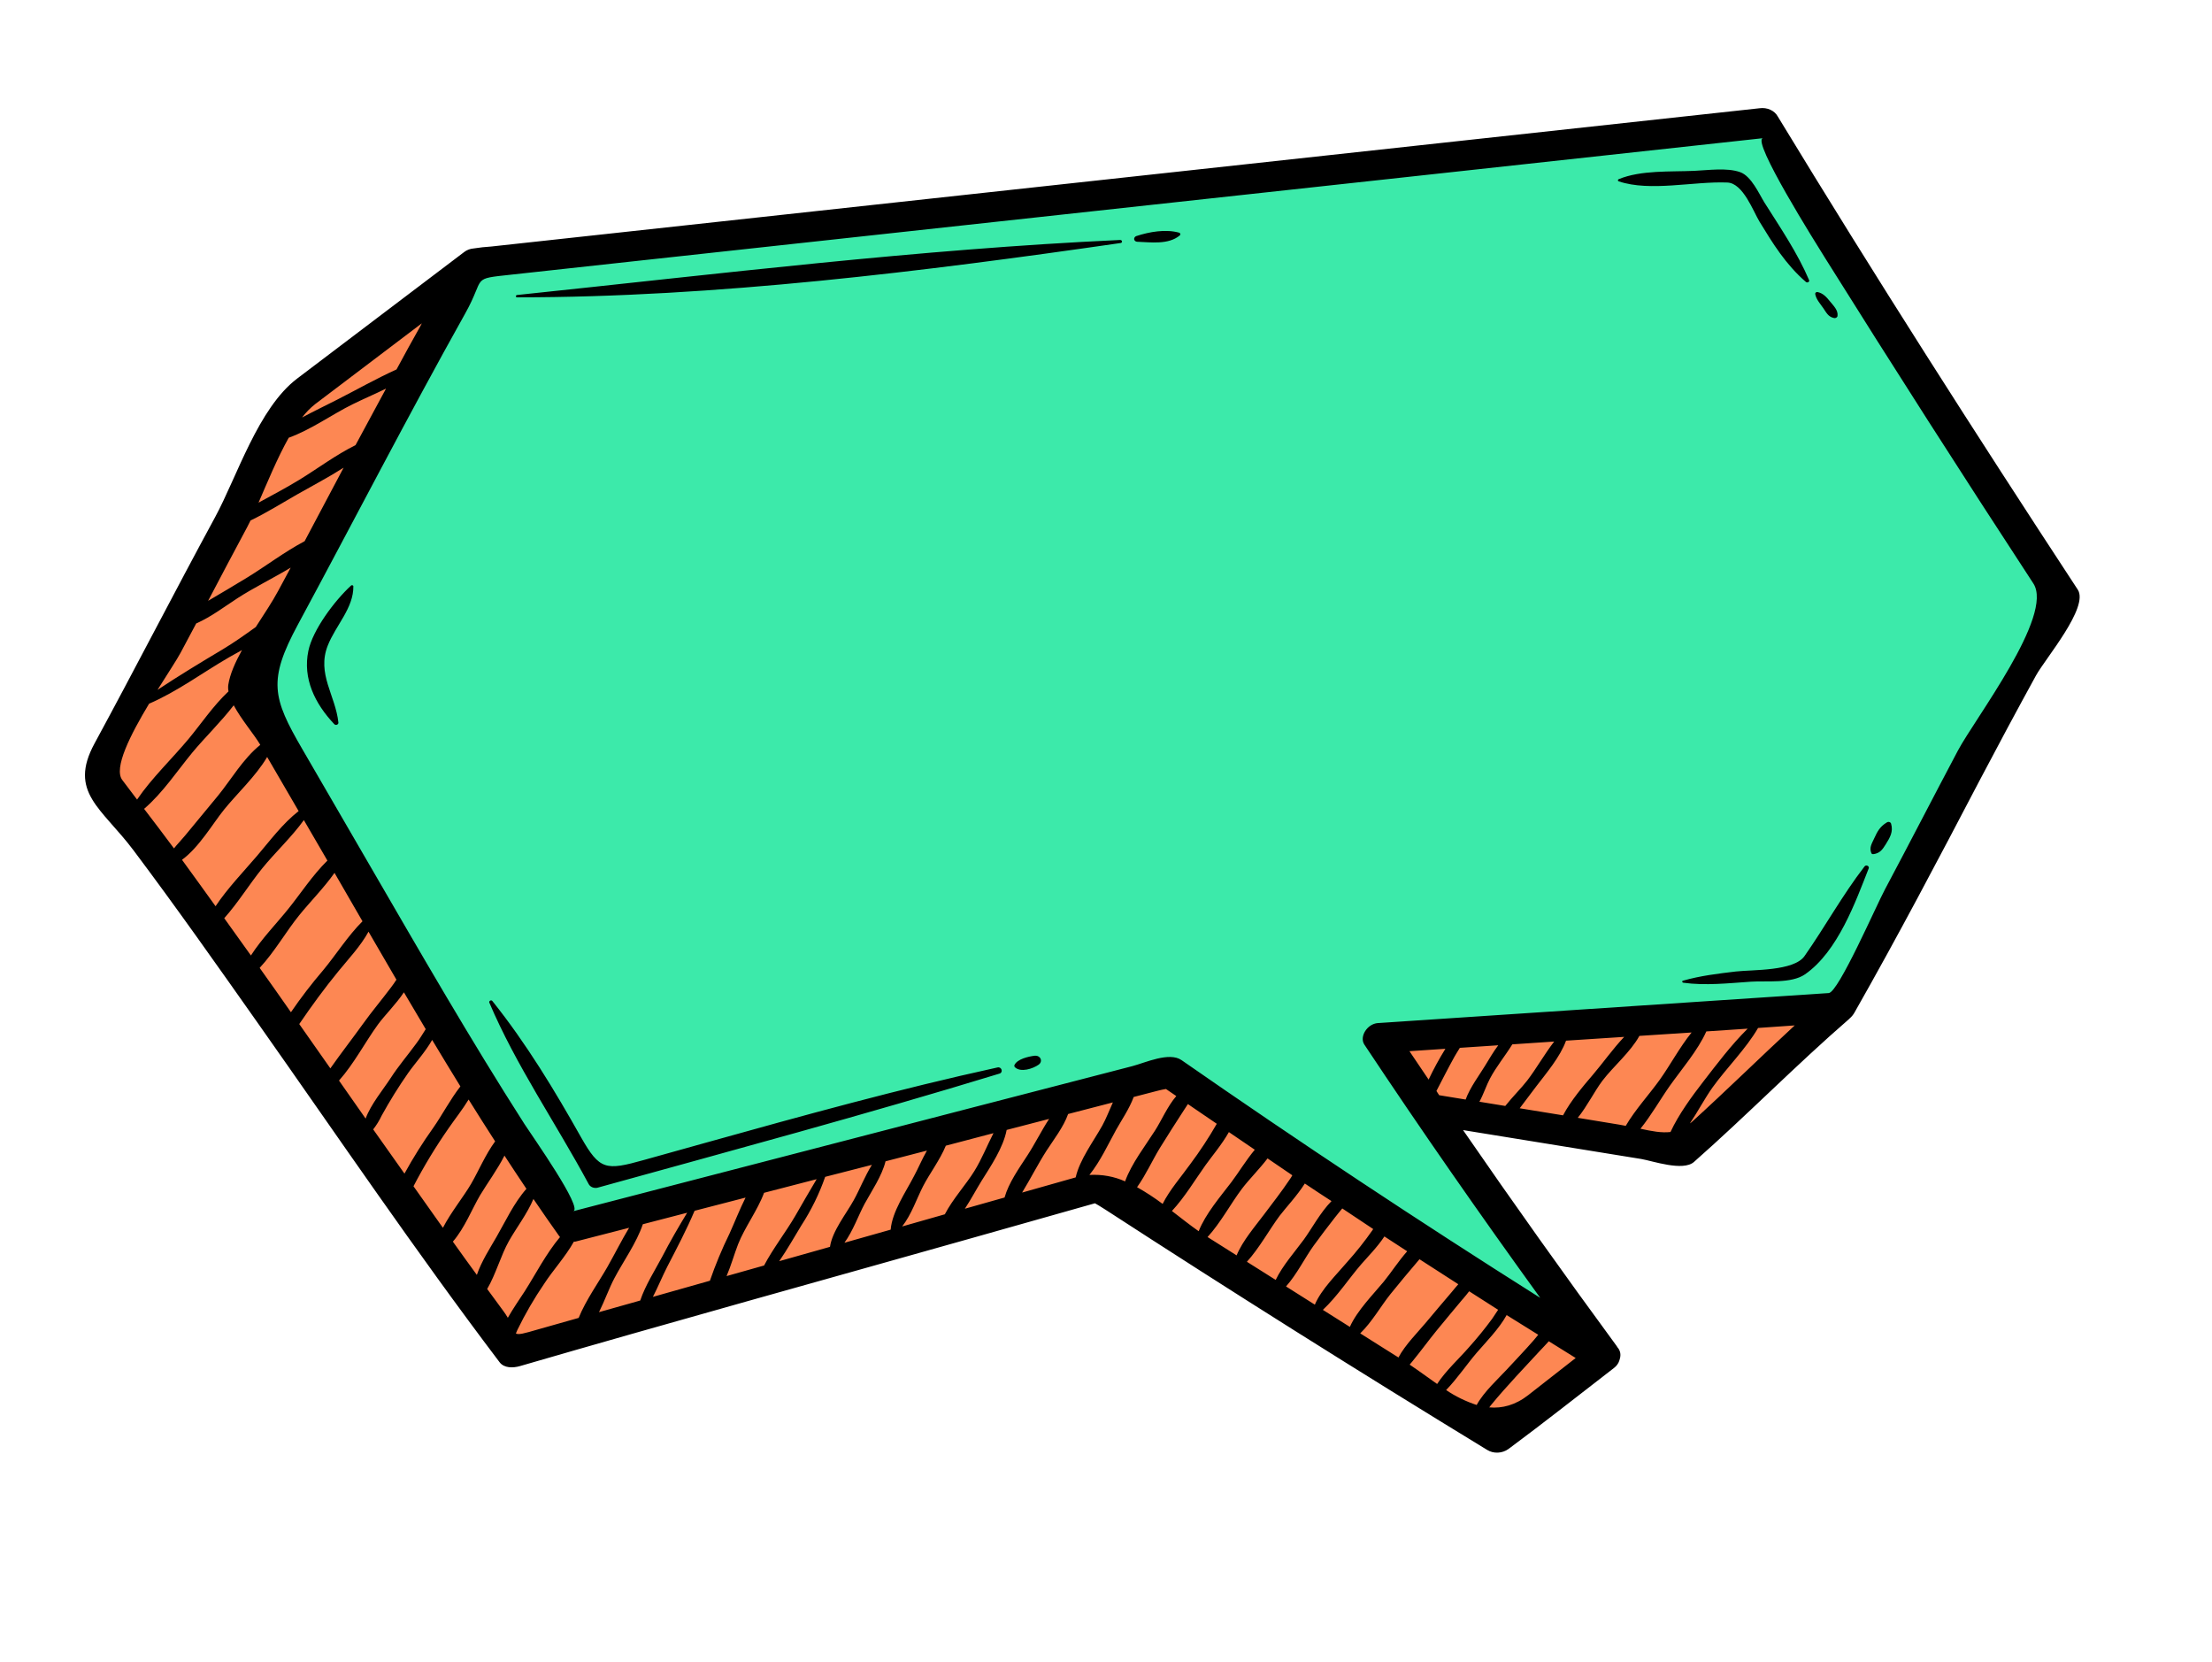<svg width="675" height="507" viewBox="0 0 675 507" fill="none" xmlns="http://www.w3.org/2000/svg">
<path d="M465.79 425.692C465.384 425.752 464.974 425.671 464.643 425.466C427.816 402.374 391.166 378.684 355.711 355.025C354.226 354.039 353.278 353.461 352.688 353.108C351.914 352.642 350.965 352.456 350.025 352.588C349.887 352.602 349.75 352.624 349.615 352.653L315.033 362.533C302.119 366.222 289.205 369.898 276.291 373.561C246.693 381.961 216.082 390.654 186.061 399.481C185.848 399.546 185.631 399.596 185.41 399.63C184.881 399.714 184.283 399.698 184.151 399.524C166.116 375.22 148.783 349.876 132.02 325.372C126.374 317.112 120.701 308.861 115 300.62L114.692 300.168C103.307 283.646 91.496 266.535 79.353 250.031C77.249 247.171 75.118 244.699 73.236 242.525C66.689 234.953 63.401 231.131 68.309 221.828C74.179 210.74 79.893 199.551 85.62 188.384C91.177 177.533 96.735 166.689 102.39 155.901C104.136 152.593 105.835 148.705 107.612 144.594C112.156 134.199 136.898 87.404 144.239 81.722L172.095 80C172.243 79.88 172.427 79.804 172.622 79.784L173.775 79.603C174.629 79.468 175.495 79.41 176.358 79.337C176.939 79.3 177.484 79.262 177.992 79.205L539.001 40.283C539.382 40.214 539.773 40.266 540.106 40.431C540.439 40.596 540.692 40.863 540.823 41.185C565.967 83.363 594.099 128.628 626.796 179.494C628.278 181.794 620.854 192.626 618.421 196.184C616.846 198.472 615.609 200.285 614.903 201.639C609.131 212.462 603.887 222.521 598.874 232.38C586.71 256.312 575.663 277.886 563.612 299.697C563.448 299.994 563.231 300.266 562.969 300.502C562.853 300.598 562.68 300.782 562.575 300.892C554.808 307.767 547.053 315.273 539.558 322.535C532.823 329.068 525.889 335.788 518.773 342.178C518.613 342.237 518.446 342.279 518.276 342.303C516.158 342.636 512.348 341.671 509.842 341.041C508.668 340.749 507.647 340.495 506.911 340.376L456.165 331.727C455.754 331.656 455.33 331.654 454.913 331.72C454.337 331.8 453.789 332.009 453.318 332.326C452.847 332.644 452.468 333.06 452.217 333.536C451.966 334.013 451.85 334.535 451.881 335.053C451.911 335.572 419.917 332.909 438.981 335.851C486.984 395.241 464.741 434.15 480.09 409.287C464.137 424.369 454.734 431.617 471.182 422.223C455.067 437.002 459.692 431.877 476.247 417.951C459.692 431.877 480.452 414.581 480.423 414.672C480.374 414.918 471.391 422.054 471.182 422.223L487.823 408.809C480.875 414.327 473.686 420.032 466.479 425.458C466.279 425.597 466.038 425.678 465.79 425.692Z" fill="#3CEAAA"/>
<path d="M513.466 349.52L437.683 339.176L422.291 317.083L557.034 308.754L513.466 349.52Z" fill="#FD8753"/>
<path d="M141.311 82.974L87.639 122.36L29.55 236.161L155.622 411.717L335.898 361.999L453.772 437.37L488.346 413.191L357.286 327.113L187.181 371.193C180.942 373.983 174.268 372.993 171.711 372.149L80.34 214.987C77.027 206.776 78.507 204.246 79.661 204.008L141.311 82.974Z" fill="#FD8753"/>
<path d="M621.277 206.111C615.414 216.797 609.656 227.516 604.003 238.267C591.607 261.953 579.168 285.596 565.885 308.947C565.515 309.601 565.022 310.199 564.427 310.714C564.37 310.772 564.332 310.827 564.274 310.877C548.001 325 533.07 340.26 516.927 354.493C513.586 357.472 504.178 354.152 500.835 353.598L446.46 344.781C461.77 366.988 477.429 388.995 493.439 410.802C493.449 410.866 493.459 410.93 493.524 410.985C493.89 411.382 494.158 411.841 494.315 412.337C494.472 412.834 494.514 413.356 494.439 413.875C494.431 413.99 494.415 414.105 494.389 414.218C494.341 414.484 494.269 414.747 494.175 415.004C493.916 415.901 493.345 416.714 492.542 417.33C481.806 425.61 471.208 433.999 460.301 442.085C459.379 442.746 458.248 443.132 457.081 443.184C455.915 443.236 454.777 442.951 453.843 442.372C414.591 418.436 375.753 393.999 337.332 369.06C335.713 368.014 334.71 367.428 334.126 367.111L328.582 368.678L297.031 377.598C250.915 390.625 204.714 403.403 158.69 416.776C156.545 417.399 153.828 417.426 152.454 415.606C126.826 381.766 103.126 346.822 78.774 312.267C66.312 294.601 53.827 276.848 40.782 259.478C31.013 246.467 20.761 241.717 28.851 226.813C41.321 203.843 53.222 180.652 65.677 157.71C72.325 145.444 78.789 124.499 90.687 115.489L141.732 76.827C142.516 76.248 143.477 75.891 144.48 75.806C146.297 75.519 148.126 75.319 149.959 75.206L209.581 68.706L536.946 33.024C538.088 32.868 539.241 33.031 540.242 33.489C541.242 33.947 542.039 34.677 542.518 35.574C572.052 84.165 602.754 132.188 634.033 179.883C637.567 185.231 624.061 201.02 621.277 206.111ZM92.181 127.373C95.747 125.471 99.409 123.693 102.903 121.925C108.795 118.937 114.814 115.504 121 112.716C123.402 108.299 125.792 103.867 128.299 99.465C128.439 99.222 128.586 98.905 128.723 98.638L96.157 123.304C94.642 124.509 93.305 125.877 92.181 127.373ZM160.248 393.748C163.263 389.054 166.651 382.437 170.898 377.402C170.889 377.346 170.781 377.314 170.744 377.263C168.036 373.469 165.397 369.632 162.775 365.792C160.917 370.263 157.521 374.681 155.291 378.638C152.848 382.972 151.327 388.699 148.666 393.255C150.297 395.452 151.909 397.709 153.563 399.927C154.075 400.608 154.543 401.315 154.965 402.045C156.649 399.089 158.64 396.233 160.25 393.764L160.248 393.748ZM160.635 362.686C158.371 359.329 156.152 355.957 153.94 352.568C151.792 356.815 148.697 360.998 146.504 364.655C144.058 368.793 141.778 374.696 138.193 378.809C140.603 382.202 143.043 385.586 145.513 388.959C146.916 384.813 149.667 380.586 151.5 377.386C154.17 372.763 156.805 367.025 160.638 362.702L160.635 362.686ZM151.086 348.209C148.356 343.977 145.661 339.726 143 335.456C141.128 338.531 138.761 341.495 136.944 344.144C132.942 349.878 129.347 355.814 126.18 361.914C128.804 365.59 131.4 369.328 134.046 373.025L135.164 374.583C137.575 369.87 141.525 365.037 143.791 361.124C146.056 357.21 148.129 352.255 151.089 348.224L151.086 348.209ZM140.493 331.451C137.595 326.744 134.721 322.016 131.873 317.269C129.819 320.912 126.601 324.436 124.554 327.35C121.607 331.576 118.905 335.923 116.459 340.375C115.77 341.843 114.906 343.248 113.881 344.566C117.039 349.074 120.249 353.558 123.425 358.055C126.052 353.258 128.986 348.586 132.212 344.063C134.88 340.266 137.37 335.458 140.493 331.451ZM129.899 313.965C127.673 310.232 125.458 306.491 123.254 302.744C120.874 306.34 117.336 309.8 115.286 312.633C111.43 317.949 108.065 324.473 103.45 329.672C106.154 333.542 108.861 337.407 111.57 341.266C113.14 336.93 117.004 332.324 119.229 328.875C121.584 325.233 124.439 321.906 127.017 318.376C128.097 316.947 128.976 315.435 129.926 313.961L129.899 313.965ZM120.955 298.861C118.106 293.994 115.272 289.121 112.453 284.244C110.111 288.562 106.331 292.567 103.326 296.253C98.995 301.53 95.083 306.905 91.317 312.428C94.484 316.935 97.648 321.442 100.809 325.949C104.037 321.353 107.597 316.786 110.807 312.315C113.446 308.629 116.405 305.129 119.136 301.494C119.85 300.605 120.424 299.722 121.001 298.854L120.955 298.861ZM110.6 281.052C107.762 276.134 104.922 271.219 102.079 266.307C98.842 270.905 94.53 275.23 91.241 279.313C87.313 284.167 83.766 290.432 79.238 295.291C82.448 299.79 85.628 304.3 88.779 308.82C91.8 304.411 95.081 300.136 98.606 296.014C102.552 291.272 106.119 285.551 110.646 281.045L110.6 281.052ZM99.891 262.538L99.63 262.072C97.337 258.114 95.017 254.162 92.724 250.204C89.015 255.375 83.881 260.141 79.97 264.984C76.059 269.827 72.672 275.381 68.428 280.137C71.136 283.931 73.87 287.712 76.569 291.507C79.801 286.46 84.502 281.632 87.992 277.272C91.676 272.711 95.382 266.984 99.936 262.53L99.891 262.538ZM91.115 247.432C87.922 241.924 84.693 236.429 81.523 230.95C78.191 236.675 72.184 242.273 68.369 247.011C64.93 251.272 60.789 258.474 55.538 262.317C58.98 267.018 62.372 271.759 65.779 276.481C69.422 271.002 74.425 265.823 78.465 261.083C82.324 256.567 86.221 251.276 91.161 247.425L91.115 247.432ZM58.696 229.593C54.108 235.147 49.703 241.859 43.973 246.775C47.025 250.785 50.115 254.804 53.086 258.835C54.096 257.564 55.295 256.353 56.462 254.943C59.83 250.864 63.193 246.792 66.551 242.725C70.392 238.032 74.219 231.404 79.422 227.257L79.28 227.009C77.553 224.084 73.6 219.472 71.32 215.177C67.466 220.207 62.448 225.053 58.696 229.593ZM88.707 173.182C83.28 176.44 77.398 179.311 72.468 182.507C68.585 185.023 64.406 188.224 59.868 190.213C58.292 193.201 56.697 196.183 55.116 199.138C54.015 201.209 51.187 205.481 48.068 210.469C54.526 206.182 61.285 202.085 67.874 198.162C71.416 196.043 74.766 193.66 78.054 191.295C80.595 187.346 83.148 183.534 84.88 180.285L88.707 173.182ZM104.377 143.584L104.855 142.691C100.181 145.667 95.118 148.312 90.545 150.92C85.973 153.528 81.329 156.458 76.459 158.786C76.098 159.53 75.748 160.231 75.399 160.874C71.394 168.341 67.43 175.833 63.502 183.312C67.571 180.906 71.663 178.521 75.641 176.071C81.26 172.603 86.909 168.313 92.956 165.113C96.787 157.93 100.594 150.754 104.377 143.584ZM117.729 118.587C114.36 120.253 110.84 121.739 107.488 123.395C101.393 126.406 94.906 131.098 88.104 133.55C84.622 139.749 81.571 147.196 78.89 153.358C83.098 151.061 87.387 148.8 91.385 146.355C96.94 142.955 102.476 138.78 108.492 135.806C111.59 130.085 114.683 124.354 117.771 118.613L117.729 118.587ZM41.829 243.94C46.216 237.468 52.54 231.444 57.498 225.496C61.287 220.95 65.045 215.314 69.732 210.929C69.6 210.287 69.575 209.627 69.658 208.97C70.149 205.704 71.777 202.095 73.833 198.345C72.511 199.068 71.242 199.767 70.002 200.477C61.88 205.156 54.23 210.923 45.495 214.692C39.896 224.012 34.522 234.409 37.35 238.012C38.841 239.977 40.327 241.968 41.829 243.94ZM164.094 405.614C168.249 404.412 172.42 403.249 176.581 402.08C178.744 396.685 182.836 390.964 185.349 386.537C187.554 382.657 189.622 378.505 191.971 374.586L175.611 378.795C175.442 378.82 175.272 378.833 175.102 378.834C172.616 383.314 168.632 387.694 166.148 391.528C163.025 396.099 160.266 400.845 157.891 405.731C157.724 406.1 157.583 406.458 157.425 406.826C158.23 407.288 159.788 406.872 164.094 405.614ZM288.621 349.539C286.88 353.804 283.575 358.208 281.687 361.89C279.697 365.769 278.164 370.516 275.297 374.18L288.319 370.472C290.698 365.846 294.863 361.306 297.342 357.261C299.587 353.637 301.188 349.558 303.164 345.714L288.621 349.539ZM282.851 351.035L270.228 354.305C269.12 358.772 266.013 363.301 263.826 367.292C261.977 370.747 260.314 375.507 257.687 379.15L271.791 375.157C272.251 369.614 276.377 363.748 278.928 358.791C280.165 356.512 281.353 353.683 282.851 351.035ZM266.063 355.385L251.803 359.043C250.016 364.2 247.57 369.186 244.513 373.903C242.364 377.422 240.233 381.233 237.778 384.775C242.949 383.324 248.115 381.866 253.276 380.4C253.964 375.581 258.209 370.359 260.516 366.177C262.358 362.853 263.899 358.866 266.063 355.385ZM249.203 359.754L233.155 363.914C231.181 369.262 227.206 374.532 225.227 379.61C224.059 382.624 223.102 386.086 221.716 389.322L233.162 386.09C235.892 380.893 239.739 376.003 242.702 370.917C244.866 367.199 246.97 363.45 249.203 359.754ZM227.511 365.374L211.958 369.398C209.493 375.208 206.53 380.826 203.595 386.505C202.088 389.457 200.803 392.619 199.236 395.662L216.629 390.743C218.316 385.858 220.317 381.049 222.621 376.34C224.161 372.95 225.669 369.057 227.511 365.374ZM209.687 369.993L196.163 373.502C194.245 379.201 190.239 384.754 187.491 389.953C185.905 392.934 184.558 396.777 182.789 400.326L195.367 396.778C196.933 392.116 199.881 387.53 202.14 383.283C204.456 378.797 207.026 374.377 209.687 369.993ZM306.543 365.349C307.821 360.83 310.937 356.48 313.498 352.536C315.715 349.154 317.729 345.075 320.14 341.368L307.185 344.73C306.158 350.134 302.351 355.762 299.531 360.261C297.945 362.825 296.326 365.893 294.433 368.774L306.543 365.349ZM328.248 359.212C329.481 353.751 333.666 348.26 336.38 343.385C337.521 341.333 338.477 338.819 339.597 336.337L325.938 339.875C324.559 343.813 321.536 347.682 319.362 351.042C316.777 355.071 314.494 359.584 311.899 363.844L328.248 359.212ZM343.321 360.431C345.279 354.979 349.542 349.509 352.491 344.874C354.464 341.784 356.27 337.517 358.95 334.397L355.797 332.243C354.965 332.376 354.14 332.549 353.326 332.763L345.951 334.675C344.638 338.259 342.165 341.862 340.548 344.765C338.188 349.029 335.795 354.279 332.437 358.463C336.245 358.245 340.006 358.924 343.331 360.429L343.321 360.431ZM354.781 367.305C356.923 363.026 360.481 358.983 363.196 355.187C366.166 351.209 368.874 347.092 371.306 342.855C368.909 341.212 366.487 339.598 364.097 337.946L362.497 336.84C362.141 337.379 361.734 337.958 361.301 338.664C358.827 342.504 356.333 346.331 353.959 350.212C351.586 354.094 349.684 358.408 346.978 362.203C349.715 363.745 352.325 365.449 354.79 367.303L354.781 367.305ZM398.167 361.086C395.855 364.762 392.371 368.442 390.49 370.921C387.39 375.072 384.313 380.749 380.499 384.955C383.409 386.812 386.352 388.638 389.28 390.492C391.355 386.142 395.324 381.666 397.84 378.22C400.235 374.949 402.864 369.948 406.31 366.445C403.562 364.662 400.852 362.888 398.176 361.085L398.167 361.086ZM394.356 358.57C391.826 356.866 389.321 355.134 386.799 353.421C384.303 356.7 381.136 359.831 378.953 362.718C375.546 367.244 372.528 372.994 368.493 377.406C371.435 379.291 374.417 381.128 377.358 383.004C379.181 378.547 383.082 374.057 385.719 370.535C388.355 367.012 391.069 363.568 393.484 359.95C393.857 359.458 394.107 359.018 394.356 358.57ZM382.891 350.764L374.999 345.39C372.903 349.13 369.697 352.905 367.845 355.511C364.662 359.969 361.563 365.208 357.615 369.46C360.435 371.633 363.158 373.797 365.783 375.633C367.867 370.325 372.486 364.97 375.736 360.697C377.949 357.765 380.209 353.999 382.909 350.762L382.891 350.764ZM401.222 398.051C403.201 393.332 407.897 388.823 411.085 385.051C413.883 381.931 416.47 378.673 418.831 375.295L419.031 374.961C415.889 372.879 412.743 370.774 409.599 368.684C408.909 369.545 408.162 370.406 407.414 371.375C405.164 374.255 402.946 377.156 400.812 380.108C398.224 383.704 395.731 388.791 392.436 392.482C395.348 394.33 398.283 396.185 401.241 398.048L401.222 398.051ZM446.343 396.359C443.698 399.523 441.051 402.679 438.454 405.859C435.858 409.04 433.523 412.269 430.956 415.396L430.165 416.338C432.891 418.158 435.689 420.253 438.544 422.241C441.158 418.216 445.376 414.371 448.163 411.152C450.716 408.318 453.11 405.378 455.336 402.345C455.961 401.429 456.55 400.519 457.157 399.606C454.197 397.732 451.263 395.839 448.32 393.955C447.739 394.733 447.082 395.507 446.362 396.356L446.343 396.359ZM444.998 391.803C441.04 389.269 437.097 386.727 433.167 384.178L432.842 384.556C429.953 387.963 427.064 391.369 424.28 394.849C421.37 398.48 418.701 403.283 415.078 406.797C418.98 409.233 422.834 411.726 426.744 414.153C428.767 410.311 432.736 406.374 434.977 403.675C437.613 400.513 440.292 397.376 442.952 394.243C443.688 393.375 444.336 392.545 445.016 391.8L444.998 391.803ZM429.397 381.745L422.456 377.227C420.322 380.482 417.121 383.693 415.4 385.697C411.675 389.995 408.07 395.534 403.675 399.627C406.424 401.354 409.166 403.098 411.915 404.824C414.14 399.821 419.092 394.856 422.276 390.994C424.424 388.366 426.724 384.791 429.416 381.742L429.397 381.745ZM450.606 428.653C452.74 424.678 457.475 420.36 459.687 417.959C462.437 414.983 465.252 412.055 467.908 409.02C468.44 408.405 468.918 407.806 469.399 407.224C466.194 405.217 462.954 403.233 459.756 401.217C457.443 405.424 453.343 409.544 450.631 412.702C447.728 416.078 444.739 420.523 441.294 424.09C444.114 426.011 447.258 427.547 450.625 428.65L450.606 428.653ZM466.421 425.576L480.827 414.315C478.083 412.621 475.355 410.907 472.619 409.203C471.748 410.223 470.738 411.2 469.834 412.193C467.487 414.753 465.079 417.283 462.725 419.853C460.043 422.785 457.375 425.748 454.889 428.797C454.732 428.993 454.603 429.185 454.455 429.38C458.366 429.722 462.36 428.75 466.44 425.573L466.421 425.576ZM435.947 329.368C437.44 326.213 439.121 323.123 440.985 320.112C441.006 320.064 441.034 320.019 441.067 319.976L430.099 320.704C432.037 323.599 433.987 326.487 435.947 329.368ZM439.165 334.136L447.246 335.458C448.549 331.81 451.576 327.793 453.139 325.2C454.38 323.19 455.66 320.944 457.197 318.903L445.478 319.683C444.889 320.651 444.285 321.588 443.831 322.396C441.916 325.853 440.14 329.355 438.333 332.844C438.601 333.293 438.873 333.708 439.165 334.136ZM509.758 345.366C512.259 339.968 516.246 334.533 519.787 329.961C523.937 324.606 528.28 318.812 533.305 313.834L520.695 314.673C518.093 320.504 513.065 326.299 509.542 331.286C506.679 335.334 503.961 340.186 500.592 344.363C504.044 345.128 507.012 345.684 509.758 345.366ZM516.196 315.004L500.266 316.038C497.56 320.969 492.342 325.315 488.989 329.71C486.52 332.985 484.36 337.446 481.462 341.034L494.167 343.125C494.832 343.233 495.444 343.365 496.1 343.483C498.991 338.539 503.297 333.879 506.489 329.411C509.68 324.943 512.544 319.528 516.196 315.004ZM495.622 316.343L477.882 317.498C476.1 322.456 471.836 327.444 468.81 331.412L463.748 338.121L476.97 340.277C479.318 335.819 483.182 331.269 486.092 327.876C489.002 324.483 492.155 320.012 495.622 316.343ZM474.264 317.764L461.487 318.621C459.318 322.127 456.537 325.508 454.681 329.038C453.619 330.996 452.74 333.76 451.452 336.129L459.339 337.416C461.563 334.612 464.301 331.917 466.038 329.656C468.84 325.994 471.31 321.59 474.264 317.764ZM516.241 342.319C526.916 332.634 537.096 322.601 547.665 312.843L536.481 313.621C532.791 319.991 526.914 325.757 522.609 331.733C520.203 335.112 518.136 339.093 515.679 342.742C515.87 342.581 516.072 342.492 516.26 342.316L516.241 342.319ZM620.489 178.014C598.902 145.008 577.662 111.822 556.769 78.457C554.595 74.955 534.169 42.571 538.007 42.155L531.172 42.903L433.385 53.565L192.034 79.857L156.278 83.763C143.363 85.173 148.335 84.268 141.967 95.623C124.39 127.05 107.956 158.943 90.891 190.584C81.747 207.559 83.137 212.877 92.231 228.513C99.162 240.404 106.07 252.309 112.955 264.228C128.284 290.635 143.525 317.137 160.056 342.954C162.533 346.768 178.056 368.745 174.913 369.525L184.993 366.909L295.115 338.328L345.533 325.271C349.453 324.246 356.787 320.819 360.548 323.433C396.367 348.329 432.851 372.504 470.001 395.958C451.594 370.502 433.65 344.768 416.336 318.69C414.737 316.275 417.216 312.353 420.474 312.126L534.387 304.546L558.049 302.975C561.021 302.778 572.597 276.154 575.244 271.265C582.727 257.216 589.991 243.088 597.445 229.028C602.619 219.268 626.852 187.742 620.489 178.014ZM304.429 325.66C274.494 332.208 245.214 340.297 215.777 348.517L196.397 353.929C184.885 357.154 182.98 356.979 177.345 347.039C169.31 332.765 160.637 318.371 150.234 305.386C149.873 304.936 149.114 305.423 149.319 305.89C157.432 325.017 169.68 342.757 179.595 361.167C179.801 361.603 180.17 361.96 180.643 362.182C181.116 362.404 181.667 362.477 182.208 362.392C223.284 351.025 264.342 339.971 305.043 327.534C306.219 327.137 305.627 325.398 304.429 325.66ZM315.719 322.093C313.731 322.341 310.475 323.115 309.589 324.881C309.53 325.001 309.51 325.132 309.529 325.259C309.549 325.385 309.609 325.503 309.702 325.599C311.458 327.278 315.176 326.096 317.014 324.777C317.304 324.554 317.51 324.26 317.6 323.935C317.691 323.611 317.661 323.274 317.517 322.973C317.372 322.673 317.119 322.426 316.796 322.268C316.472 322.109 316.095 322.048 315.719 322.093ZM568.966 264.345C562.179 273.156 556.991 282.649 550.654 291.692C547.405 296.333 534.807 295.82 529.708 296.393C524.181 297.05 518.859 297.691 513.551 299.204C513.165 299.314 513.332 299.778 513.648 299.819C520.467 300.758 527.418 299.967 534.344 299.499C538.987 299.186 546.643 300.141 550.798 297.263C560.85 290.301 566.292 274.963 570.242 264.937C570.51 264.257 569.464 263.694 568.966 264.345ZM575.76 250.92C573.676 252.171 572.874 253.696 571.96 255.696C571.2 257.369 570.33 258.577 571.063 260.318C571.114 260.417 571.2 260.497 571.31 260.546C571.419 260.596 571.546 260.611 571.669 260.591C573.702 260.329 574.47 259.128 575.417 257.63C576.762 255.505 577.777 253.726 577.083 251.341C577.059 251.219 576.999 251.105 576.909 251.011C576.82 250.916 576.703 250.845 576.57 250.803C576.438 250.76 576.294 250.749 576.152 250.769C576.01 250.79 575.875 250.842 575.76 250.92ZM530.995 52.515C526.942 51.092 521.295 51.939 517.008 52.123C509.713 52.453 500.779 51.854 493.949 54.662C493.875 54.694 493.812 54.744 493.769 54.806C493.725 54.867 493.703 54.938 493.704 55.009C493.705 55.08 493.73 55.148 493.776 55.206C493.821 55.263 493.885 55.306 493.96 55.331C503.638 58.576 516.789 55.265 527.111 55.686C531.918 55.878 534.98 64.433 536.916 67.612C540.976 74.276 544.933 80.703 551.07 86.01C551.159 86.095 551.282 86.149 551.415 86.162C551.549 86.175 551.685 86.147 551.802 86.083C551.918 86.018 552.007 85.921 552.053 85.808C552.098 85.694 552.099 85.572 552.053 85.462C548.499 77.124 543.294 69.504 538.407 61.759C536.814 59.205 534.441 53.723 530.995 52.515ZM554.575 89.089C554.487 89.082 554.397 89.092 554.312 89.12C554.227 89.148 554.15 89.192 554.086 89.25C554.023 89.307 553.975 89.376 553.946 89.451C553.916 89.526 553.907 89.606 553.918 89.683C554.169 91.279 555.473 92.71 556.382 94.014C557.291 95.319 557.864 96.635 559.594 97.017C559.711 97.052 559.837 97.064 559.961 97.051C560.086 97.038 560.207 97.001 560.316 96.942C560.424 96.883 560.518 96.805 560.589 96.712C560.66 96.619 560.707 96.514 560.727 96.405C560.956 94.636 559.529 93.323 558.468 92.001C557.406 90.68 556.327 89.427 554.575 89.089ZM341.798 73.212C280.499 76.034 218.89 83.622 157.776 90.004C157.318 90.076 157.307 90.724 157.775 90.716C218.337 90.725 281.847 82.813 341.899 74.153C342.656 74.075 342.47 73.188 341.798 73.212ZM346.969 73.756C351.197 73.909 356.502 74.71 359.985 71.856C360.061 71.797 360.12 71.723 360.155 71.64C360.191 71.557 360.202 71.469 360.189 71.383C360.175 71.297 360.137 71.216 360.078 71.148C360.019 71.08 359.94 71.028 359.85 70.995C355.746 69.841 350.758 70.699 346.699 72.041C346.495 72.128 346.326 72.271 346.217 72.446C346.108 72.622 346.066 72.821 346.096 73.014C346.127 73.208 346.228 73.385 346.386 73.518C346.543 73.652 346.748 73.736 346.969 73.756ZM107.157 178.621C102.08 183.271 95.43 192.176 94.104 198.542C92.328 206.999 96.079 214.677 102.019 220.947C102.115 221.047 102.247 221.116 102.394 221.143C102.542 221.17 102.698 221.153 102.838 221.096C102.979 221.039 103.096 220.944 103.172 220.826C103.249 220.708 103.281 220.572 103.263 220.441C102.384 212.172 96.604 205.55 100.025 196.932C102.484 190.731 107.922 185.517 107.828 178.835C107.816 178.772 107.786 178.714 107.741 178.666C107.695 178.618 107.636 178.582 107.569 178.56C107.501 178.539 107.428 178.533 107.356 178.544C107.284 178.555 107.215 178.581 107.157 178.621Z" fill="black"/>
</svg>
